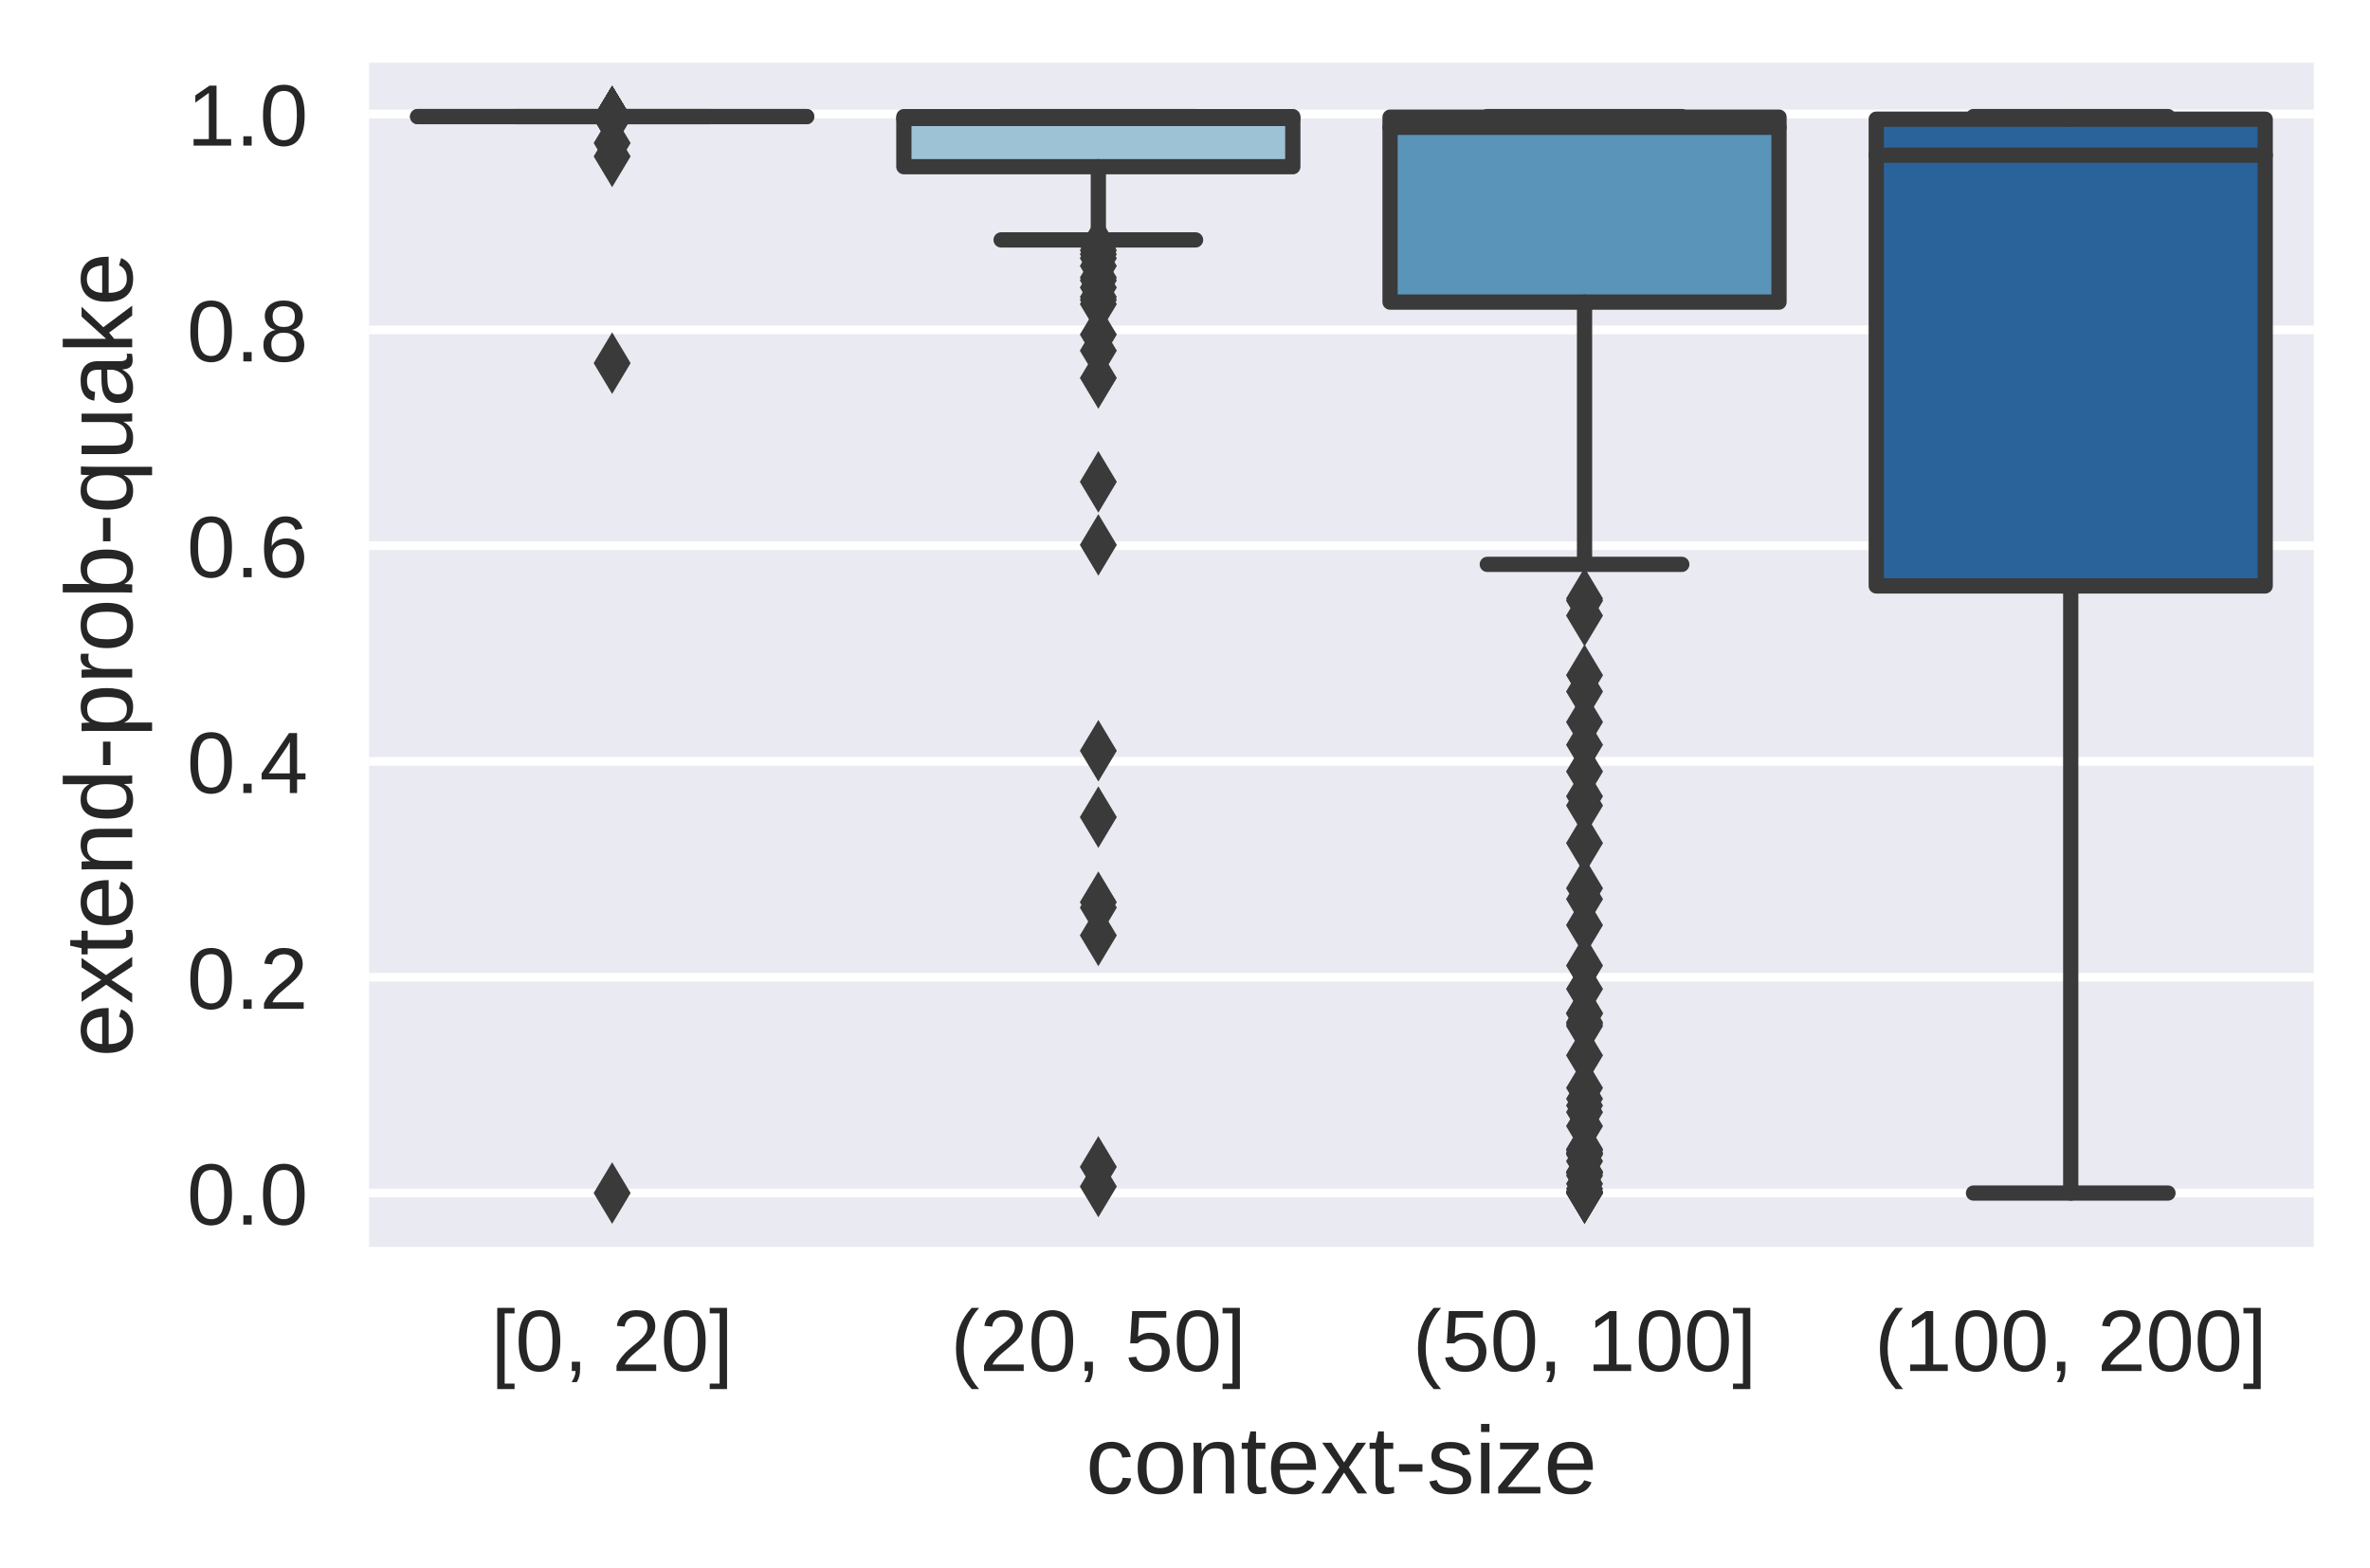 <?xml version="1.0" encoding="utf-8" standalone="no"?>
<!DOCTYPE svg PUBLIC "-//W3C//DTD SVG 1.1//EN"
  "http://www.w3.org/Graphics/SVG/1.1/DTD/svg11.dtd">
<!-- Created with matplotlib (http://matplotlib.org/) -->
<svg height="180pt" version="1.1" viewBox="0 0 272 180" width="272pt" xmlns="http://www.w3.org/2000/svg" xmlns:xlink="http://www.w3.org/1999/xlink">
 <defs>
  <style type="text/css">
*{stroke-linecap:butt;stroke-linejoin:round;}
  </style>
 </defs>
 <g id="figure_1">
  <g id="patch_1">
   <path d="M 0 180.876 
L 272.754 180.876 
L 272.754 0 
L 0 0 
z
" style="fill:#ffffff;"/>
  </g>
  <g id="axes_1">
   <g id="patch_2">
    <path d="M 42.354 143.1 
L 265.554 143.1 
L 265.554 7.2 
L 42.354 7.2 
z
" style="fill:#eaeaf2;"/>
   </g>
   <g id="matplotlib.axis_1">
    <g id="xtick_1">
     <g id="line2d_1"/>
     <g id="text_1">
      <!-- [0, 20] -->
      <defs>
       <path d="M 7.125 -20.75 
L 7.125 72.469 
L 27 72.469 
L 27 66.156 
L 15.625 66.156 
L 15.625 -14.453 
L 27 -14.453 
L 27 -20.75 
z
" id="LiberationSans-5b"/>
       <path d="M 51.703 34.422 
Q 51.703 24.516 49.828 17.75 
Q 47.953 10.984 44.703 6.812 
Q 41.453 2.641 37.062 0.828 
Q 32.672 -0.984 27.688 -0.984 
Q 22.656 -0.984 18.312 0.828 
Q 13.969 2.641 10.766 6.781 
Q 7.562 10.938 5.734 17.703 
Q 3.906 24.469 3.906 34.422 
Q 3.906 44.828 5.734 51.641 
Q 7.562 58.453 10.781 62.5 
Q 14.016 66.547 18.406 68.188 
Q 22.797 69.828 27.984 69.828 
Q 32.906 69.828 37.219 68.188 
Q 41.547 66.547 44.766 62.5 
Q 48 58.453 49.844 51.641 
Q 51.703 44.828 51.703 34.422 
M 42.781 34.422 
Q 42.781 42.625 41.797 48.062 
Q 40.828 53.516 38.922 56.766 
Q 37.016 60.016 34.25 61.359 
Q 31.5 62.703 27.984 62.703 
Q 24.266 62.703 21.438 61.328 
Q 18.609 59.969 16.672 56.719 
Q 14.75 53.469 13.766 48.016 
Q 12.797 42.578 12.797 34.422 
Q 12.797 26.516 13.797 21.094 
Q 14.797 15.672 16.719 12.375 
Q 18.656 9.078 21.438 7.641 
Q 24.219 6.203 27.781 6.203 
Q 31.25 6.203 34.031 7.641 
Q 36.812 9.078 38.734 12.375 
Q 40.672 15.672 41.719 21.094 
Q 42.781 26.516 42.781 34.422 
" id="LiberationSans-30"/>
       <path d="M 18.797 10.688 
L 18.797 2.484 
Q 18.797 -0.094 18.578 -2.219 
Q 18.359 -4.344 17.875 -6.172 
Q 17.391 -8.016 16.672 -9.625 
Q 15.969 -11.234 14.984 -12.797 
L 8.984 -12.797 
Q 11.188 -9.625 12.375 -6.391 
Q 13.578 -3.172 13.578 0 
L 9.281 0 
L 9.281 10.688 
z
" id="LiberationSans-2c"/>
       <path id="LiberationSans-20"/>
       <path d="M 5.031 0 
L 5.031 6.203 
Q 7.516 11.922 11.109 16.281 
Q 14.703 20.656 18.656 24.188 
Q 22.609 27.734 26.484 30.766 
Q 30.375 33.797 33.5 36.812 
Q 36.625 39.844 38.547 43.156 
Q 40.484 46.484 40.484 50.688 
Q 40.484 53.609 39.594 55.828 
Q 38.719 58.062 37.062 59.562 
Q 35.406 61.078 33.078 61.828 
Q 30.766 62.594 27.938 62.594 
Q 25.297 62.594 22.969 61.859 
Q 20.656 61.141 18.844 59.672 
Q 17.047 58.203 15.891 56.031 
Q 14.75 53.859 14.406 50.984 
L 5.422 51.812 
Q 5.859 55.516 7.469 58.781 
Q 9.078 62.062 11.906 64.531 
Q 14.75 67 18.719 68.406 
Q 22.703 69.828 27.938 69.828 
Q 33.062 69.828 37.062 68.609 
Q 41.062 67.391 43.812 64.984 
Q 46.578 62.594 48.047 59.078 
Q 49.516 55.562 49.516 50.984 
Q 49.516 47.516 48.266 44.391 
Q 47.016 41.266 44.938 38.422 
Q 42.875 35.594 40.141 32.953 
Q 37.406 30.328 34.422 27.812 
Q 31.453 25.297 28.422 22.828 
Q 25.391 20.359 22.719 17.859 
Q 20.062 15.375 17.969 12.812 
Q 15.875 10.25 14.703 7.469 
L 50.594 7.469 
L 50.594 0 
z
" id="LiberationSans-32"/>
       <path d="M 0.781 -20.75 
L 0.781 -14.453 
L 12.156 -14.453 
L 12.156 66.156 
L 0.781 66.156 
L 0.781 72.469 
L 20.656 72.469 
L 20.656 -20.75 
z
" id="LiberationSans-5d"/>
      </defs>
      <g style="fill:#262626;" transform="translate(56.356 157.347)scale(0.1 -0.1)">
       <use xlink:href="#LiberationSans-5b"/>
       <use x="27.783" xlink:href="#LiberationSans-30"/>
       <use x="83.398" xlink:href="#LiberationSans-2c"/>
       <use x="111.182" xlink:href="#LiberationSans-20"/>
       <use x="138.965" xlink:href="#LiberationSans-32"/>
       <use x="194.58" xlink:href="#LiberationSans-30"/>
       <use x="250.195" xlink:href="#LiberationSans-5d"/>
      </g>
     </g>
    </g>
    <g id="xtick_2">
     <g id="line2d_2"/>
     <g id="text_2">
      <!-- (20, 50] -->
      <defs>
       <path d="M 6.203 25.984 
Q 6.203 32.766 7.219 38.969 
Q 8.25 45.172 10.438 50.875 
Q 12.641 56.594 16.062 61.953 
Q 19.484 67.328 24.219 72.469 
L 32.719 72.469 
Q 28.125 67.328 24.781 61.938 
Q 21.438 56.547 19.281 50.797 
Q 17.141 45.062 16.094 38.859 
Q 15.047 32.672 15.047 25.875 
Q 15.047 19.094 16.094 12.891 
Q 17.141 6.688 19.281 0.922 
Q 21.438 -4.828 24.781 -10.203 
Q 28.125 -15.578 32.719 -20.703 
L 24.219 -20.703 
Q 19.484 -15.578 16.062 -10.203 
Q 12.641 -4.828 10.438 0.875 
Q 8.25 6.594 7.219 12.766 
Q 6.203 18.953 6.203 25.781 
z
" id="LiberationSans-28"/>
       <path d="M 51.422 22.406 
Q 51.422 17.234 49.859 12.938 
Q 48.297 8.641 45.219 5.531 
Q 42.141 2.438 37.578 0.719 
Q 33.016 -0.984 27 -0.984 
Q 21.578 -0.984 17.547 0.281 
Q 13.531 1.562 10.734 3.781 
Q 7.953 6 6.312 8.984 
Q 4.688 11.969 4 15.375 
L 12.891 16.406 
Q 13.422 14.453 14.391 12.625 
Q 15.375 10.797 17.062 9.344 
Q 18.75 7.906 21.219 7.047 
Q 23.688 6.203 27.203 6.203 
Q 30.609 6.203 33.391 7.25 
Q 36.188 8.297 38.156 10.344 
Q 40.141 12.406 41.203 15.375 
Q 42.281 18.359 42.281 22.219 
Q 42.281 25.391 41.25 28.047 
Q 40.234 30.719 38.328 32.641 
Q 36.422 34.578 33.656 35.641 
Q 30.906 36.719 27.391 36.719 
Q 25.203 36.719 23.344 36.328 
Q 21.484 35.938 19.891 35.25 
Q 18.312 34.578 17.016 33.672 
Q 15.719 32.766 14.594 31.781 
L 6 31.781 
L 8.297 68.797 
L 47.406 68.797 
L 47.406 61.328 
L 16.312 61.328 
L 14.984 39.5 
Q 17.328 41.312 20.844 42.594 
Q 24.359 43.891 29.203 43.891 
Q 34.328 43.891 38.422 42.328 
Q 42.531 40.766 45.406 37.906 
Q 48.297 35.062 49.859 31.109 
Q 51.422 27.156 51.422 22.406 
" id="LiberationSans-35"/>
      </defs>
      <g style="fill:#262626;" transform="translate(109.1 157.347)scale(0.1 -0.1)">
       <use xlink:href="#LiberationSans-28"/>
       <use x="33.301" xlink:href="#LiberationSans-32"/>
       <use x="88.916" xlink:href="#LiberationSans-30"/>
       <use x="144.531" xlink:href="#LiberationSans-2c"/>
       <use x="172.314" xlink:href="#LiberationSans-20"/>
       <use x="200.098" xlink:href="#LiberationSans-35"/>
       <use x="255.713" xlink:href="#LiberationSans-30"/>
       <use x="311.328" xlink:href="#LiberationSans-5d"/>
      </g>
     </g>
    </g>
    <g id="xtick_3">
     <g id="line2d_3"/>
     <g id="text_3">
      <!-- (50, 100] -->
      <defs>
       <path d="M 7.625 0 
L 7.625 7.469 
L 25.141 7.469 
L 25.141 60.406 
L 9.625 49.312 
L 9.625 57.625 
L 25.875 68.797 
L 33.984 68.797 
L 33.984 7.469 
L 50.734 7.469 
L 50.734 0 
z
" id="LiberationSans-31"/>
      </defs>
      <g style="fill:#262626;" transform="translate(162.12 157.347)scale(0.1 -0.1)">
       <use xlink:href="#LiberationSans-28"/>
       <use x="33.301" xlink:href="#LiberationSans-35"/>
       <use x="88.916" xlink:href="#LiberationSans-30"/>
       <use x="144.531" xlink:href="#LiberationSans-2c"/>
       <use x="172.314" xlink:href="#LiberationSans-20"/>
       <use x="200.098" xlink:href="#LiberationSans-31"/>
       <use x="255.713" xlink:href="#LiberationSans-30"/>
       <use x="311.328" xlink:href="#LiberationSans-30"/>
       <use x="366.943" xlink:href="#LiberationSans-5d"/>
      </g>
     </g>
    </g>
    <g id="xtick_4">
     <g id="line2d_4"/>
     <g id="text_4">
      <!-- (100, 200] -->
      <g style="fill:#262626;" transform="translate(215.139 157.347)scale(0.1 -0.1)">
       <use xlink:href="#LiberationSans-28"/>
       <use x="33.301" xlink:href="#LiberationSans-31"/>
       <use x="88.916" xlink:href="#LiberationSans-30"/>
       <use x="144.531" xlink:href="#LiberationSans-30"/>
       <use x="200.146" xlink:href="#LiberationSans-2c"/>
       <use x="227.93" xlink:href="#LiberationSans-20"/>
       <use x="255.713" xlink:href="#LiberationSans-32"/>
       <use x="311.328" xlink:href="#LiberationSans-30"/>
       <use x="366.943" xlink:href="#LiberationSans-30"/>
       <use x="422.559" xlink:href="#LiberationSans-5d"/>
      </g>
     </g>
    </g>
    <g id="text_5">
     <!-- context-size -->
     <defs>
      <path d="M 13.422 26.656 
Q 13.422 22.125 14.078 18.312 
Q 14.75 14.5 16.312 11.734 
Q 17.875 8.984 20.438 7.469 
Q 23 5.953 26.766 5.953 
Q 31.453 5.953 34.594 8.484 
Q 37.75 11.031 38.484 16.312 
L 47.359 15.719 
Q 46.922 12.453 45.453 9.422 
Q 44 6.391 41.484 4.094 
Q 38.969 1.812 35.344 0.406 
Q 31.734 -0.984 27 -0.984 
Q 20.797 -0.984 16.453 1.109 
Q 12.109 3.219 9.391 6.906 
Q 6.688 10.594 5.469 15.594 
Q 4.25 20.609 4.25 26.469 
Q 4.25 31.781 5.125 35.859 
Q 6 39.938 7.594 42.984 
Q 9.188 46.047 11.328 48.125 
Q 13.484 50.203 15.984 51.438 
Q 18.5 52.688 21.281 53.25 
Q 24.078 53.812 26.906 53.812 
Q 31.344 53.812 34.812 52.594 
Q 38.281 51.375 40.797 49.25 
Q 43.312 47.125 44.875 44.234 
Q 46.438 41.359 47.078 38.031 
L 38.031 37.359 
Q 37.359 41.75 34.562 44.328 
Q 31.781 46.922 26.656 46.922 
Q 22.906 46.922 20.391 45.672 
Q 17.875 44.438 16.312 41.922 
Q 14.75 39.406 14.078 35.594 
Q 13.422 31.781 13.422 26.656 
" id="LiberationSans-63"/>
      <path d="M 51.422 26.469 
Q 51.422 12.594 45.312 5.797 
Q 39.203 -0.984 27.594 -0.984 
Q 22.078 -0.984 17.719 0.672 
Q 13.375 2.344 10.375 5.766 
Q 7.375 9.188 5.781 14.328 
Q 4.203 19.484 4.203 26.469 
Q 4.203 53.812 27.875 53.812 
Q 34.031 53.812 38.5 52.094 
Q 42.969 50.391 45.828 46.969 
Q 48.688 43.562 50.047 38.422 
Q 51.422 33.297 51.422 26.469 
M 42.188 26.469 
Q 42.188 32.625 41.234 36.625 
Q 40.281 40.625 38.453 43.016 
Q 36.625 45.406 33.984 46.359 
Q 31.344 47.312 28.031 47.312 
Q 24.656 47.312 21.938 46.312 
Q 19.234 45.312 17.328 42.891 
Q 15.438 40.484 14.422 36.469 
Q 13.422 32.469 13.422 26.469 
Q 13.422 20.312 14.5 16.281 
Q 15.578 12.25 17.453 9.859 
Q 19.344 7.469 21.906 6.484 
Q 24.469 5.516 27.484 5.516 
Q 30.859 5.516 33.594 6.469 
Q 36.328 7.422 38.234 9.812 
Q 40.141 12.203 41.156 16.25 
Q 42.188 20.312 42.188 26.469 
" id="LiberationSans-6f"/>
      <path d="M 40.281 0 
L 40.281 33.5 
Q 40.281 37.359 39.719 39.938 
Q 39.156 42.531 37.891 44.109 
Q 36.625 45.703 34.547 46.359 
Q 32.469 47.016 29.391 47.016 
Q 26.266 47.016 23.75 45.922 
Q 21.234 44.828 19.453 42.75 
Q 17.672 40.672 16.688 37.625 
Q 15.719 34.578 15.719 30.609 
L 15.719 0 
L 6.938 0 
L 6.938 41.547 
Q 6.938 43.219 6.906 45.047 
Q 6.891 46.875 6.828 48.5 
Q 6.781 50.141 6.734 51.312 
Q 6.688 52.484 6.641 52.828 
L 14.938 52.828 
Q 14.984 52.594 15.031 51.516 
Q 15.094 50.438 15.156 49.047 
Q 15.234 47.656 15.281 46.219 
Q 15.328 44.781 15.328 43.797 
L 15.484 43.797 
Q 16.75 46.094 18.266 47.953 
Q 19.781 49.812 21.781 51.094 
Q 23.781 52.391 26.359 53.094 
Q 28.953 53.812 32.375 53.812 
Q 36.766 53.812 39.938 52.734 
Q 43.109 51.656 45.156 49.406 
Q 47.219 47.172 48.172 43.625 
Q 49.125 40.094 49.125 35.203 
L 49.125 0 
z
" id="LiberationSans-6e"/>
      <path d="M 27.047 0.391 
Q 25.047 -0.141 22.969 -0.453 
Q 20.906 -0.781 18.172 -0.781 
Q 7.625 -0.781 7.625 11.188 
L 7.625 46.438 
L 1.516 46.438 
L 1.516 52.828 
L 7.953 52.828 
L 10.547 64.656 
L 16.406 64.656 
L 16.406 52.828 
L 26.172 52.828 
L 26.172 46.438 
L 16.406 46.438 
L 16.406 13.094 
Q 16.406 9.281 17.641 7.734 
Q 18.891 6.203 21.969 6.203 
Q 23.25 6.203 24.438 6.391 
Q 25.641 6.594 27.047 6.891 
z
" id="LiberationSans-74"/>
      <path d="M 13.484 24.562 
Q 13.484 20.406 14.328 16.906 
Q 15.188 13.422 16.969 10.906 
Q 18.75 8.406 21.531 7 
Q 24.312 5.609 28.219 5.609 
Q 33.938 5.609 37.375 7.906 
Q 40.828 10.203 42.047 13.719 
L 49.75 11.531 
Q 48.922 9.328 47.438 7.109 
Q 45.953 4.891 43.453 3.094 
Q 40.969 1.312 37.234 0.156 
Q 33.5 -0.984 28.219 -0.984 
Q 16.5 -0.984 10.375 6 
Q 4.25 12.984 4.25 26.766 
Q 4.25 34.188 6.094 39.328 
Q 7.953 44.484 11.172 47.703 
Q 14.406 50.922 18.703 52.359 
Q 23 53.812 27.875 53.812 
Q 34.516 53.812 38.984 51.656 
Q 43.453 49.516 46.156 45.719 
Q 48.875 41.938 50.016 36.812 
Q 51.172 31.688 51.172 25.734 
L 51.172 24.562 
z
M 42.094 31.297 
Q 41.359 39.656 37.844 43.484 
Q 34.328 47.312 27.734 47.312 
Q 25.531 47.312 23.109 46.609 
Q 20.703 45.906 18.656 44.094 
Q 16.609 42.281 15.188 39.172 
Q 13.766 36.078 13.578 31.297 
z
" id="LiberationSans-65"/>
      <path d="M 39.109 0 
L 24.906 21.688 
L 10.594 0 
L 1.125 0 
L 19.922 27.156 
L 2 52.828 
L 11.719 52.828 
L 24.906 32.281 
L 37.984 52.828 
L 47.797 52.828 
L 29.891 27.25 
L 48.922 0 
z
" id="LiberationSans-78"/>
      <path d="M 4.438 22.656 
L 4.438 30.469 
L 28.859 30.469 
L 28.859 22.656 
z
" id="LiberationSans-2d"/>
      <path d="M 46.391 14.594 
Q 46.391 10.891 44.938 7.984 
Q 43.5 5.078 40.766 3.094 
Q 38.031 1.125 34.047 0.062 
Q 30.078 -0.984 24.953 -0.984 
Q 20.359 -0.984 16.672 -0.266 
Q 12.984 0.438 10.203 2 
Q 7.422 3.562 5.531 6.125 
Q 3.656 8.688 2.781 12.406 
L 10.547 13.922 
Q 11.672 9.672 15.188 7.688 
Q 18.703 5.719 24.953 5.719 
Q 27.781 5.719 30.141 6.109 
Q 32.516 6.5 34.219 7.453 
Q 35.938 8.406 36.891 9.984 
Q 37.844 11.578 37.844 13.922 
Q 37.844 16.312 36.719 17.844 
Q 35.594 19.391 33.594 20.406 
Q 31.594 21.438 28.734 22.188 
Q 25.875 22.953 22.469 23.875 
Q 19.281 24.703 16.156 25.734 
Q 13.031 26.766 10.516 28.438 
Q 8.016 30.125 6.453 32.609 
Q 4.891 35.109 4.891 38.875 
Q 4.891 46.094 10.031 49.875 
Q 15.188 53.656 25.047 53.656 
Q 33.797 53.656 38.938 50.578 
Q 44.094 47.516 45.453 40.719 
L 37.547 39.75 
Q 37.109 41.797 35.938 43.188 
Q 34.766 44.578 33.109 45.438 
Q 31.453 46.297 29.375 46.656 
Q 27.297 47.016 25.047 47.016 
Q 19.094 47.016 16.25 45.203 
Q 13.422 43.406 13.422 39.75 
Q 13.422 37.594 14.469 36.203 
Q 15.531 34.812 17.406 33.859 
Q 19.281 32.906 21.922 32.203 
Q 24.562 31.5 27.734 30.719 
Q 29.828 30.172 32.031 29.562 
Q 34.234 28.953 36.297 28.094 
Q 38.375 27.25 40.203 26.094 
Q 42.047 24.953 43.406 23.344 
Q 44.781 21.734 45.578 19.578 
Q 46.391 17.438 46.391 14.594 
" id="LiberationSans-73"/>
      <path d="M 6.688 64.062 
L 6.688 72.469 
L 15.484 72.469 
L 15.484 64.062 
z
M 6.688 0 
L 6.688 52.828 
L 15.484 52.828 
L 15.484 0 
z
" id="LiberationSans-69"/>
      <path d="M 2.391 0 
L 2.391 6.688 
L 34.672 46.047 
L 4.344 46.047 
L 4.344 52.828 
L 44.578 52.828 
L 44.578 46.141 
L 12.25 6.781 
L 46.391 6.781 
L 46.391 0 
z
" id="LiberationSans-7a"/>
     </defs>
     <g style="fill:#262626;" transform="translate(124.611 171.393)scale(0.11 -0.11)">
      <use xlink:href="#LiberationSans-63"/>
      <use x="50" xlink:href="#LiberationSans-6f"/>
      <use x="105.615" xlink:href="#LiberationSans-6e"/>
      <use x="161.23" xlink:href="#LiberationSans-74"/>
      <use x="189.014" xlink:href="#LiberationSans-65"/>
      <use x="244.629" xlink:href="#LiberationSans-78"/>
      <use x="294.629" xlink:href="#LiberationSans-74"/>
      <use x="322.412" xlink:href="#LiberationSans-2d"/>
      <use x="355.713" xlink:href="#LiberationSans-73"/>
      <use x="405.713" xlink:href="#LiberationSans-69"/>
      <use x="427.93" xlink:href="#LiberationSans-7a"/>
      <use x="477.93" xlink:href="#LiberationSans-65"/>
     </g>
    </g>
   </g>
   <g id="matplotlib.axis_2">
    <g id="ytick_1">
     <g id="line2d_5">
      <path clip-path="url(#p8beedb51be)" d="M 42.354 136.923 
L 265.554 136.923 
" style="fill:none;stroke:#ffffff;stroke-linecap:round;"/>
     </g>
     <g id="line2d_6"/>
     <g id="text_6">
      <!-- 0.0 -->
      <defs>
       <path d="M 9.125 0 
L 9.125 10.688 
L 18.656 10.688 
L 18.656 0 
z
" id="LiberationSans-2e"/>
      </defs>
      <g style="fill:#262626;" transform="translate(21.454 140.546)scale(0.1 -0.1)">
       <use xlink:href="#LiberationSans-30"/>
       <use x="55.615" xlink:href="#LiberationSans-2e"/>
       <use x="83.398" xlink:href="#LiberationSans-30"/>
      </g>
     </g>
    </g>
    <g id="ytick_2">
     <g id="line2d_7">
      <path clip-path="url(#p8beedb51be)" d="M 42.354 112.155 
L 265.554 112.155 
" style="fill:none;stroke:#ffffff;stroke-linecap:round;"/>
     </g>
     <g id="line2d_8"/>
     <g id="text_7">
      <!-- 0.2 -->
      <g style="fill:#262626;" transform="translate(21.454 115.779)scale(0.1 -0.1)">
       <use xlink:href="#LiberationSans-30"/>
       <use x="55.615" xlink:href="#LiberationSans-2e"/>
       <use x="83.398" xlink:href="#LiberationSans-32"/>
      </g>
     </g>
    </g>
    <g id="ytick_3">
     <g id="line2d_9">
      <path clip-path="url(#p8beedb51be)" d="M 42.354 87.388 
L 265.554 87.388 
" style="fill:none;stroke:#ffffff;stroke-linecap:round;"/>
     </g>
     <g id="line2d_10"/>
     <g id="text_8">
      <!-- 0.4 -->
      <defs>
       <path d="M 43.016 15.578 
L 43.016 0 
L 34.719 0 
L 34.719 15.578 
L 2.297 15.578 
L 2.297 22.406 
L 33.797 68.797 
L 43.016 68.797 
L 43.016 22.516 
L 52.688 22.516 
L 52.688 15.578 
z
M 34.719 58.891 
Q 34.625 58.641 34.234 57.938 
Q 33.844 57.234 33.344 56.344 
Q 32.859 55.469 32.344 54.562 
Q 31.844 53.656 31.453 53.078 
L 13.812 27.094 
Q 13.578 26.703 13.109 26.062 
Q 12.641 25.438 12.156 24.781 
Q 11.672 24.125 11.172 23.484 
Q 10.688 22.859 10.406 22.516 
L 34.719 22.516 
z
" id="LiberationSans-34"/>
      </defs>
      <g style="fill:#262626;" transform="translate(21.454 91.011)scale(0.1 -0.1)">
       <use xlink:href="#LiberationSans-30"/>
       <use x="55.615" xlink:href="#LiberationSans-2e"/>
       <use x="83.398" xlink:href="#LiberationSans-34"/>
      </g>
     </g>
    </g>
    <g id="ytick_4">
     <g id="line2d_11">
      <path clip-path="url(#p8beedb51be)" d="M 42.354 62.621 
L 265.554 62.621 
" style="fill:none;stroke:#ffffff;stroke-linecap:round;"/>
     </g>
     <g id="line2d_12"/>
     <g id="text_9">
      <!-- 0.6 -->
      <defs>
       <path d="M 51.219 22.516 
Q 51.219 17.328 49.781 13 
Q 48.344 8.688 45.531 5.578 
Q 42.719 2.484 38.562 0.75 
Q 34.422 -0.984 29 -0.984 
Q 23 -0.984 18.5 1.312 
Q 14.016 3.609 11.031 7.922 
Q 8.062 12.25 6.562 18.531 
Q 5.078 24.812 5.078 32.812 
Q 5.078 42 6.766 48.922 
Q 8.453 55.859 11.625 60.5 
Q 14.797 65.141 19.359 67.484 
Q 23.922 69.828 29.688 69.828 
Q 33.203 69.828 36.281 69.094 
Q 39.359 68.359 41.875 66.719 
Q 44.391 65.094 46.281 62.406 
Q 48.188 59.719 49.312 55.812 
L 40.922 54.297 
Q 39.547 58.734 36.547 60.719 
Q 33.547 62.703 29.594 62.703 
Q 25.984 62.703 23.047 60.984 
Q 20.125 59.281 18.062 55.875 
Q 16.016 52.484 14.906 47.359 
Q 13.812 42.234 13.812 35.406 
Q 16.219 39.844 20.562 42.156 
Q 24.906 44.484 30.516 44.484 
Q 35.203 44.484 39.016 42.969 
Q 42.828 41.453 45.531 38.594 
Q 48.25 35.75 49.734 31.672 
Q 51.219 27.594 51.219 22.516 
M 42.281 22.125 
Q 42.281 25.688 41.406 28.562 
Q 40.531 31.453 38.766 33.469 
Q 37.016 35.5 34.422 36.594 
Q 31.844 37.703 28.422 37.703 
Q 26.031 37.703 23.578 36.984 
Q 21.141 36.281 19.156 34.688 
Q 17.188 33.109 15.938 30.516 
Q 14.703 27.938 14.703 24.219 
Q 14.703 20.406 15.672 17.109 
Q 16.656 13.812 18.484 11.375 
Q 20.312 8.938 22.891 7.516 
Q 25.484 6.109 28.719 6.109 
Q 31.891 6.109 34.406 7.203 
Q 36.922 8.297 38.672 10.375 
Q 40.438 12.453 41.359 15.422 
Q 42.281 18.406 42.281 22.125 
" id="LiberationSans-36"/>
      </defs>
      <g style="fill:#262626;" transform="translate(21.454 66.244)scale(0.1 -0.1)">
       <use xlink:href="#LiberationSans-30"/>
       <use x="55.615" xlink:href="#LiberationSans-2e"/>
       <use x="83.398" xlink:href="#LiberationSans-36"/>
      </g>
     </g>
    </g>
    <g id="ytick_5">
     <g id="line2d_13">
      <path clip-path="url(#p8beedb51be)" d="M 42.354 37.853 
L 265.554 37.853 
" style="fill:none;stroke:#ffffff;stroke-linecap:round;"/>
     </g>
     <g id="line2d_14"/>
     <g id="text_10">
      <!-- 0.8 -->
      <defs>
       <path d="M 51.266 19.188 
Q 51.266 14.797 49.875 11.109 
Q 48.484 7.422 45.625 4.734 
Q 42.781 2.047 38.328 0.531 
Q 33.891 -0.984 27.828 -0.984 
Q 21.781 -0.984 17.359 0.531 
Q 12.938 2.047 10.031 4.703 
Q 7.125 7.375 5.734 11.062 
Q 4.344 14.75 4.344 19.094 
Q 4.344 22.859 5.484 25.781 
Q 6.641 28.719 8.562 30.828 
Q 10.5 32.953 12.969 34.25 
Q 15.438 35.547 18.062 35.984 
L 18.062 36.188 
Q 15.188 36.859 12.906 38.375 
Q 10.641 39.891 9.094 42.016 
Q 7.562 44.141 6.75 46.719 
Q 5.953 49.312 5.953 52.203 
Q 5.953 55.812 7.344 59 
Q 8.734 62.203 11.469 64.625 
Q 14.203 67.047 18.25 68.438 
Q 22.312 69.828 27.641 69.828 
Q 33.25 69.828 37.375 68.406 
Q 41.5 67 44.203 64.578 
Q 46.922 62.156 48.234 58.938 
Q 49.562 55.719 49.562 52.094 
Q 49.562 49.266 48.75 46.672 
Q 47.953 44.094 46.406 41.969 
Q 44.875 39.844 42.594 38.344 
Q 40.328 36.859 37.359 36.281 
L 37.359 36.078 
Q 40.328 35.594 42.859 34.297 
Q 45.406 33.016 47.266 30.891 
Q 49.125 28.766 50.188 25.828 
Q 51.266 22.906 51.266 19.188 
M 40.438 51.609 
Q 40.438 54.203 39.766 56.344 
Q 39.109 58.5 37.594 60.031 
Q 36.078 61.578 33.641 62.422 
Q 31.203 63.281 27.641 63.281 
Q 24.172 63.281 21.781 62.422 
Q 19.391 61.578 17.844 60.031 
Q 16.312 58.5 15.625 56.344 
Q 14.938 54.203 14.938 51.609 
Q 14.938 49.562 15.469 47.406 
Q 16.016 45.266 17.422 43.5 
Q 18.844 41.75 21.328 40.625 
Q 23.828 39.5 27.734 39.5 
Q 31.891 39.5 34.406 40.625 
Q 36.922 41.75 38.25 43.5 
Q 39.594 45.266 40.016 47.406 
Q 40.438 49.562 40.438 51.609 
M 42.141 20.016 
Q 42.141 22.516 41.453 24.828 
Q 40.766 27.156 39.109 28.938 
Q 37.453 30.719 34.641 31.812 
Q 31.844 32.906 27.641 32.906 
Q 23.781 32.906 21.062 31.812 
Q 18.359 30.719 16.672 28.906 
Q 14.984 27.094 14.203 24.719 
Q 13.422 22.359 13.422 19.828 
Q 13.422 16.656 14.203 14.031 
Q 14.984 11.422 16.688 9.547 
Q 18.406 7.672 21.188 6.641 
Q 23.969 5.609 27.938 5.609 
Q 31.938 5.609 34.672 6.641 
Q 37.406 7.672 39.062 9.547 
Q 40.719 11.422 41.422 14.078 
Q 42.141 16.75 42.141 20.016 
" id="LiberationSans-38"/>
      </defs>
      <g style="fill:#262626;" transform="translate(21.454 41.477)scale(0.1 -0.1)">
       <use xlink:href="#LiberationSans-30"/>
       <use x="55.615" xlink:href="#LiberationSans-2e"/>
       <use x="83.398" xlink:href="#LiberationSans-38"/>
      </g>
     </g>
    </g>
    <g id="ytick_6">
     <g id="line2d_15">
      <path clip-path="url(#p8beedb51be)" d="M 42.354 13.086 
L 265.554 13.086 
" style="fill:none;stroke:#ffffff;stroke-linecap:round;"/>
     </g>
     <g id="line2d_16"/>
     <g id="text_11">
      <!-- 1.0 -->
      <g style="fill:#262626;" transform="translate(21.454 16.709)scale(0.1 -0.1)">
       <use xlink:href="#LiberationSans-31"/>
       <use x="55.615" xlink:href="#LiberationSans-2e"/>
       <use x="83.398" xlink:href="#LiberationSans-30"/>
      </g>
     </g>
    </g>
    <g id="text_12">
     <!-- extend-prob-quake -->
     <defs>
      <path d="M 40.094 8.5 
Q 37.641 3.422 33.609 1.219 
Q 29.594 -0.984 23.641 -0.984 
Q 13.625 -0.984 8.906 5.75 
Q 4.203 12.5 4.203 26.172 
Q 4.203 53.812 23.641 53.812 
Q 29.641 53.812 33.641 51.609 
Q 37.641 49.422 40.094 44.625 
L 40.188 44.625 
Q 40.188 45.125 40.156 46.172 
Q 40.141 47.219 40.109 48.359 
Q 40.094 49.516 40.094 50.531 
Q 40.094 51.562 40.094 52 
L 40.094 72.469 
L 48.875 72.469 
L 48.875 10.891 
Q 48.875 8.984 48.891 7.219 
Q 48.922 5.469 48.969 4 
Q 49.031 2.547 49.078 1.484 
Q 49.125 0.438 49.172 0 
L 40.766 0 
Q 40.672 0.484 40.594 1.391 
Q 40.531 2.297 40.453 3.469 
Q 40.375 4.641 40.328 5.938 
Q 40.281 7.234 40.281 8.5 
z
M 13.422 26.469 
Q 13.422 21 14.109 17.094 
Q 14.797 13.188 16.312 10.672 
Q 17.828 8.156 20.172 6.984 
Q 22.516 5.812 25.875 5.812 
Q 29.344 5.812 32 6.938 
Q 34.672 8.062 36.453 10.578 
Q 38.234 13.094 39.156 17.141 
Q 40.094 21.188 40.094 27.047 
Q 40.094 32.672 39.156 36.547 
Q 38.234 40.438 36.422 42.828 
Q 34.625 45.219 32 46.266 
Q 29.391 47.312 25.984 47.312 
Q 22.75 47.312 20.406 46.188 
Q 18.062 45.062 16.5 42.578 
Q 14.938 40.094 14.172 36.109 
Q 13.422 32.125 13.422 26.469 
" id="LiberationSans-64"/>
      <path d="M 51.422 26.656 
Q 51.422 20.656 50.438 15.578 
Q 49.469 10.5 47.188 6.828 
Q 44.922 3.172 41.188 1.094 
Q 37.453 -0.984 31.984 -0.984 
Q 26.312 -0.984 22.062 1.172 
Q 17.828 3.328 15.578 8.203 
L 15.328 8.203 
Q 15.375 8.109 15.406 7.328 
Q 15.438 6.547 15.453 5.375 
Q 15.484 4.203 15.5 2.75 
Q 15.531 1.312 15.531 -0.094 
L 15.531 -20.75 
L 6.734 -20.75 
L 6.734 42.047 
Q 6.734 43.953 6.703 45.703 
Q 6.688 47.469 6.641 48.906 
Q 6.594 50.344 6.547 51.359 
Q 6.5 52.391 6.453 52.828 
L 14.938 52.828 
Q 14.984 52.688 15.062 51.797 
Q 15.141 50.922 15.203 49.672 
Q 15.281 48.438 15.359 47.016 
Q 15.438 45.609 15.438 44.344 
L 15.625 44.344 
Q 16.844 46.875 18.406 48.656 
Q 19.969 50.438 21.969 51.578 
Q 23.969 52.734 26.438 53.25 
Q 28.906 53.766 31.984 53.766 
Q 37.453 53.766 41.188 51.812 
Q 44.922 49.859 47.188 46.312 
Q 49.469 42.781 50.438 37.766 
Q 51.422 32.766 51.422 26.656 
M 42.188 26.469 
Q 42.188 31.344 41.594 35.156 
Q 41.016 38.969 39.578 41.594 
Q 38.141 44.234 35.734 45.594 
Q 33.344 46.969 29.734 46.969 
Q 26.812 46.969 24.219 46.141 
Q 21.625 45.312 19.703 42.969 
Q 17.781 40.625 16.656 36.5 
Q 15.531 32.375 15.531 25.781 
Q 15.531 20.172 16.453 16.281 
Q 17.391 12.406 19.172 10.016 
Q 20.953 7.625 23.578 6.562 
Q 26.219 5.516 29.641 5.516 
Q 33.297 5.516 35.719 6.922 
Q 38.141 8.344 39.578 11.031 
Q 41.016 13.719 41.594 17.594 
Q 42.188 21.484 42.188 26.469 
" id="LiberationSans-70"/>
      <path d="M 6.938 0 
L 6.938 40.531 
Q 6.938 42.188 6.906 43.922 
Q 6.891 45.656 6.828 47.266 
Q 6.781 48.875 6.734 50.281 
Q 6.688 51.703 6.641 52.828 
L 14.938 52.828 
Q 14.984 51.703 15.062 50.266 
Q 15.141 48.828 15.203 47.312 
Q 15.281 45.797 15.297 44.406 
Q 15.328 43.016 15.328 42.047 
L 15.531 42.047 
Q 16.453 45.062 17.5 47.281 
Q 18.562 49.516 19.969 50.953 
Q 21.391 52.391 23.344 53.094 
Q 25.297 53.812 28.078 53.812 
Q 29.156 53.812 30.125 53.641 
Q 31.109 53.469 31.641 53.328 
L 31.641 45.266 
Q 30.766 45.516 29.594 45.625 
Q 28.422 45.75 26.953 45.75 
Q 23.922 45.75 21.797 44.375 
Q 19.672 43.016 18.328 40.594 
Q 17 38.188 16.359 34.844 
Q 15.719 31.5 15.719 27.547 
L 15.719 0 
z
" id="LiberationSans-72"/>
      <path d="M 51.422 26.656 
Q 51.422 -0.984 31.984 -0.984 
Q 25.984 -0.984 22 1.188 
Q 18.016 3.375 15.531 8.203 
L 15.438 8.203 
Q 15.438 6.938 15.359 5.562 
Q 15.281 4.203 15.203 3.031 
Q 15.141 1.859 15.062 1.031 
Q 14.984 0.203 14.938 0 
L 6.453 0 
Q 6.5 0.438 6.547 1.484 
Q 6.594 2.547 6.641 4 
Q 6.688 5.469 6.703 7.219 
Q 6.734 8.984 6.734 10.891 
L 6.734 72.469 
L 15.531 72.469 
L 15.531 51.812 
Q 15.531 50.344 15.5 49 
Q 15.484 47.656 15.438 46.625 
Q 15.375 45.406 15.328 44.344 
L 15.531 44.344 
Q 17.969 49.422 22 51.609 
Q 26.031 53.812 31.984 53.812 
Q 42 53.812 46.703 47.062 
Q 51.422 40.328 51.422 26.656 
M 42.188 26.375 
Q 42.188 31.844 41.5 35.75 
Q 40.828 39.656 39.312 42.156 
Q 37.797 44.672 35.453 45.844 
Q 33.109 47.016 29.734 47.016 
Q 26.266 47.016 23.609 45.891 
Q 20.953 44.781 19.172 42.281 
Q 17.391 39.797 16.453 35.734 
Q 15.531 31.688 15.531 25.828 
Q 15.531 20.172 16.453 16.312 
Q 17.391 12.453 19.172 10.031 
Q 20.953 7.625 23.578 6.562 
Q 26.219 5.516 29.641 5.516 
Q 32.859 5.516 35.203 6.641 
Q 37.547 7.766 39.109 10.25 
Q 40.672 12.75 41.422 16.719 
Q 42.188 20.703 42.188 26.375 
" id="LiberationSans-62"/>
      <path d="M 23.641 -0.984 
Q 13.578 -0.984 8.891 5.797 
Q 4.203 12.594 4.203 26.172 
Q 4.203 39.938 9 46.875 
Q 13.812 53.812 23.641 53.812 
Q 26.906 53.812 29.422 53.219 
Q 31.938 52.641 33.906 51.484 
Q 35.891 50.344 37.375 48.625 
Q 38.875 46.922 40.094 44.625 
L 40.188 44.625 
Q 40.188 45.844 40.25 47.328 
Q 40.328 48.828 40.406 50.141 
Q 40.484 51.469 40.578 52.422 
Q 40.672 53.375 40.766 53.516 
L 49.219 53.516 
Q 49.125 52.688 49 49.172 
Q 48.875 45.656 48.875 39.109 
L 48.875 -20.75 
L 40.094 -20.75 
L 40.094 0.688 
Q 40.094 1.953 40.109 3.312 
Q 40.141 4.688 40.188 5.906 
Q 40.234 7.281 40.281 8.688 
L 40.188 8.688 
Q 38.922 6.203 37.375 4.375 
Q 35.844 2.547 33.844 1.344 
Q 31.844 0.141 29.328 -0.422 
Q 26.812 -0.984 23.641 -0.984 
M 40.094 27.047 
Q 40.094 32.812 39.094 36.719 
Q 38.094 40.625 36.25 42.969 
Q 34.422 45.312 31.812 46.312 
Q 29.203 47.312 25.984 47.312 
Q 22.609 47.312 20.219 46.062 
Q 17.828 44.828 16.328 42.266 
Q 14.844 39.703 14.125 35.766 
Q 13.422 31.844 13.422 26.469 
Q 13.422 21.188 14.078 17.281 
Q 14.75 13.375 16.234 10.828 
Q 17.719 8.297 20.094 7.047 
Q 22.469 5.812 25.875 5.812 
Q 28.812 5.812 31.391 6.719 
Q 33.984 7.625 35.906 9.984 
Q 37.844 12.359 38.969 16.484 
Q 40.094 20.609 40.094 27.047 
" id="LiberationSans-71"/>
      <path d="M 15.328 52.828 
L 15.328 19.344 
Q 15.328 15.484 15.891 12.891 
Q 16.453 10.297 17.719 8.703 
Q 19 7.125 21.062 6.469 
Q 23.141 5.812 26.219 5.812 
Q 29.344 5.812 31.859 6.906 
Q 34.375 8.016 36.156 10.078 
Q 37.938 12.156 38.906 15.203 
Q 39.891 18.266 39.891 22.219 
L 39.891 52.828 
L 48.688 52.828 
L 48.688 11.281 
Q 48.688 9.625 48.703 7.781 
Q 48.734 5.953 48.781 4.312 
Q 48.828 2.688 48.875 1.516 
Q 48.922 0.344 48.969 0 
L 40.672 0 
Q 40.625 0.25 40.578 1.312 
Q 40.531 2.391 40.453 3.781 
Q 40.375 5.172 40.328 6.609 
Q 40.281 8.062 40.281 9.031 
L 40.141 9.031 
Q 38.875 6.734 37.359 4.875 
Q 35.844 3.031 33.844 1.734 
Q 31.844 0.438 29.25 -0.266 
Q 26.656 -0.984 23.25 -0.984 
Q 18.844 -0.984 15.672 0.094 
Q 12.5 1.172 10.453 3.422 
Q 8.406 5.672 7.453 9.188 
Q 6.5 12.703 6.5 17.625 
L 6.5 52.828 
z
" id="LiberationSans-75"/>
      <path d="M 20.219 -0.984 
Q 12.25 -0.984 8.25 3.219 
Q 4.25 7.422 4.25 14.75 
Q 4.25 19.969 6.219 23.312 
Q 8.203 26.656 11.391 28.562 
Q 14.594 30.469 18.688 31.203 
Q 22.797 31.938 27.047 32.031 
L 38.922 32.234 
L 38.922 35.109 
Q 38.922 38.375 38.234 40.672 
Q 37.547 42.969 36.125 44.375 
Q 34.719 45.797 32.594 46.453 
Q 30.469 47.125 27.594 47.125 
Q 25.047 47.125 23 46.75 
Q 20.953 46.391 19.438 45.438 
Q 17.922 44.484 16.984 42.844 
Q 16.062 41.219 15.766 38.719 
L 6.594 39.547 
Q 7.078 42.672 8.438 45.281 
Q 9.812 47.906 12.328 49.797 
Q 14.844 51.703 18.625 52.75 
Q 22.406 53.812 27.781 53.812 
Q 37.75 53.812 42.766 49.234 
Q 47.797 44.672 47.797 36.031 
L 47.797 13.281 
Q 47.797 9.375 48.828 7.391 
Q 49.859 5.422 52.734 5.422 
Q 53.469 5.422 54.203 5.516 
Q 54.938 5.609 55.609 5.766 
L 55.609 0.297 
Q 53.953 -0.094 52.312 -0.281 
Q 50.688 -0.484 48.828 -0.484 
Q 46.344 -0.484 44.562 0.172 
Q 42.781 0.828 41.656 2.172 
Q 40.531 3.516 39.938 5.484 
Q 39.359 7.469 39.203 10.109 
L 38.922 10.109 
Q 37.5 7.562 35.812 5.516 
Q 34.125 3.469 31.875 2.031 
Q 29.641 0.594 26.781 -0.188 
Q 23.922 -0.984 20.219 -0.984 
M 22.219 5.609 
Q 26.422 5.609 29.562 7.141 
Q 32.719 8.688 34.781 11.078 
Q 36.859 13.484 37.891 16.312 
Q 38.922 19.141 38.922 21.734 
L 38.922 26.078 
L 29.297 25.875 
Q 26.078 25.828 23.172 25.406 
Q 20.266 25 18.062 23.781 
Q 15.875 22.562 14.578 20.359 
Q 13.281 18.172 13.281 14.594 
Q 13.281 10.297 15.594 7.953 
Q 17.922 5.609 22.219 5.609 
" id="LiberationSans-61"/>
      <path d="M 39.844 0 
L 21.969 24.125 
L 15.531 18.797 
L 15.531 0 
L 6.734 0 
L 6.734 72.469 
L 15.531 72.469 
L 15.531 27.203 
L 38.719 52.828 
L 49.031 52.828 
L 27.594 30.125 
L 50.141 0 
z
" id="LiberationSans-6b"/>
     </defs>
     <g style="fill:#262626;" transform="translate(15.172 121.316)rotate(-90)scale(0.11 -0.11)">
      <use xlink:href="#LiberationSans-65"/>
      <use x="55.615" xlink:href="#LiberationSans-78"/>
      <use x="105.615" xlink:href="#LiberationSans-74"/>
      <use x="133.398" xlink:href="#LiberationSans-65"/>
      <use x="189.014" xlink:href="#LiberationSans-6e"/>
      <use x="244.629" xlink:href="#LiberationSans-64"/>
      <use x="300.244" xlink:href="#LiberationSans-2d"/>
      <use x="333.545" xlink:href="#LiberationSans-70"/>
      <use x="389.16" xlink:href="#LiberationSans-72"/>
      <use x="422.461" xlink:href="#LiberationSans-6f"/>
      <use x="478.076" xlink:href="#LiberationSans-62"/>
      <use x="533.691" xlink:href="#LiberationSans-2d"/>
      <use x="566.992" xlink:href="#LiberationSans-71"/>
      <use x="622.607" xlink:href="#LiberationSans-75"/>
      <use x="678.223" xlink:href="#LiberationSans-61"/>
      <use x="733.838" xlink:href="#LiberationSans-6b"/>
      <use x="783.838" xlink:href="#LiberationSans-65"/>
     </g>
    </g>
   </g>
   <g id="patch_3">
    <path clip-path="url(#p8beedb51be)" d="M 47.934 13.382 
L 92.574 13.382 
L 92.574 13.379 
L 47.934 13.379 
L 47.934 13.382 
z
" style="fill:#d4e1ee;stroke:#3a3a3a;stroke-linejoin:miter;stroke-width:1.75;"/>
   </g>
   <g id="patch_4">
    <path clip-path="url(#p8beedb51be)" d="M 103.734 19.133 
L 148.374 19.133 
L 148.374 13.386 
L 103.734 13.386 
L 103.734 19.133 
z
" style="fill:#9dc2d5;stroke:#3a3a3a;stroke-linejoin:miter;stroke-width:1.75;"/>
   </g>
   <g id="patch_5">
    <path clip-path="url(#p8beedb51be)" d="M 159.534 34.671 
L 204.174 34.671 
L 204.174 13.444 
L 159.534 13.444 
L 159.534 34.671 
z
" style="fill:#5a94b9;stroke:#3a3a3a;stroke-linejoin:miter;stroke-width:1.75;"/>
   </g>
   <g id="patch_6">
    <path clip-path="url(#p8beedb51be)" d="M 215.334 67.246 
L 259.974 67.246 
L 259.974 13.679 
L 215.334 13.679 
L 215.334 67.246 
z
" style="fill:#296399;stroke:#3a3a3a;stroke-linejoin:miter;stroke-width:1.75;"/>
   </g>
   <g id="line2d_17">
    <path clip-path="url(#p8beedb51be)" d="M 70.254 13.382 
L 70.254 13.386 
" style="fill:none;stroke:#3a3a3a;stroke-linecap:round;stroke-width:1.75;"/>
   </g>
   <g id="line2d_18">
    <path clip-path="url(#p8beedb51be)" d="M 70.254 13.379 
L 70.254 13.377 
" style="fill:none;stroke:#3a3a3a;stroke-linecap:round;stroke-width:1.75;"/>
   </g>
   <g id="line2d_19">
    <path clip-path="url(#p8beedb51be)" d="M 59.094 13.386 
L 81.414 13.386 
" style="fill:none;stroke:#3a3a3a;stroke-linecap:round;stroke-width:1.75;"/>
   </g>
   <g id="line2d_20">
    <path clip-path="url(#p8beedb51be)" d="M 59.094 13.377 
L 81.414 13.377 
" style="fill:none;stroke:#3a3a3a;stroke-linecap:round;stroke-width:1.75;"/>
   </g>
   <g id="line2d_21">
    <defs>
     <path d="M -0 3.536 
L 2.121 0 
L -0 -3.536 
L -2.121 -0 
z
" id="m9d0b4bd49b"/>
    </defs>
    <g clip-path="url(#p8beedb51be)">
     <use style="fill:#3a3a3a;" x="70.254" xlink:href="#m9d0b4bd49b" y="136.923"/>
     <use style="fill:#3a3a3a;" x="70.254" xlink:href="#m9d0b4bd49b" y="13.392"/>
     <use style="fill:#3a3a3a;" x="70.254" xlink:href="#m9d0b4bd49b" y="13.391"/>
     <use style="fill:#3a3a3a;" x="70.254" xlink:href="#m9d0b4bd49b" y="17.949"/>
     <use style="fill:#3a3a3a;" x="70.254" xlink:href="#m9d0b4bd49b" y="13.431"/>
     <use style="fill:#3a3a3a;" x="70.254" xlink:href="#m9d0b4bd49b" y="13.414"/>
     <use style="fill:#3a3a3a;" x="70.254" xlink:href="#m9d0b4bd49b" y="13.445"/>
     <use style="fill:#3a3a3a;" x="70.254" xlink:href="#m9d0b4bd49b" y="13.41"/>
     <use style="fill:#3a3a3a;" x="70.254" xlink:href="#m9d0b4bd49b" y="13.554"/>
     <use style="fill:#3a3a3a;" x="70.254" xlink:href="#m9d0b4bd49b" y="13.43"/>
     <use style="fill:#3a3a3a;" x="70.254" xlink:href="#m9d0b4bd49b" y="13.606"/>
     <use style="fill:#3a3a3a;" x="70.254" xlink:href="#m9d0b4bd49b" y="13.704"/>
     <use style="fill:#3a3a3a;" x="70.254" xlink:href="#m9d0b4bd49b" y="13.442"/>
     <use style="fill:#3a3a3a;" x="70.254" xlink:href="#m9d0b4bd49b" y="13.423"/>
     <use style="fill:#3a3a3a;" x="70.254" xlink:href="#m9d0b4bd49b" y="13.396"/>
     <use style="fill:#3a3a3a;" x="70.254" xlink:href="#m9d0b4bd49b" y="13.4"/>
     <use style="fill:#3a3a3a;" x="70.254" xlink:href="#m9d0b4bd49b" y="13.392"/>
     <use style="fill:#3a3a3a;" x="70.254" xlink:href="#m9d0b4bd49b" y="13.39"/>
     <use style="fill:#3a3a3a;" x="70.254" xlink:href="#m9d0b4bd49b" y="13.401"/>
     <use style="fill:#3a3a3a;" x="70.254" xlink:href="#m9d0b4bd49b" y="13.39"/>
     <use style="fill:#3a3a3a;" x="70.254" xlink:href="#m9d0b4bd49b" y="16.417"/>
     <use style="fill:#3a3a3a;" x="70.254" xlink:href="#m9d0b4bd49b" y="41.676"/>
     <use style="fill:#3a3a3a;" x="70.254" xlink:href="#m9d0b4bd49b" y="13.398"/>
    </g>
   </g>
   <g id="line2d_22">
    <path clip-path="url(#p8beedb51be)" d="M 126.054 19.133 
L 126.054 27.533 
" style="fill:none;stroke:#3a3a3a;stroke-linecap:round;stroke-width:1.75;"/>
   </g>
   <g id="line2d_23">
    <path clip-path="url(#p8beedb51be)" d="M 126.054 13.386 
L 126.054 13.377 
" style="fill:none;stroke:#3a3a3a;stroke-linecap:round;stroke-width:1.75;"/>
   </g>
   <g id="line2d_24">
    <path clip-path="url(#p8beedb51be)" d="M 114.894 27.533 
L 137.214 27.533 
" style="fill:none;stroke:#3a3a3a;stroke-linecap:round;stroke-width:1.75;"/>
   </g>
   <g id="line2d_25">
    <path clip-path="url(#p8beedb51be)" d="M 114.894 13.377 
L 137.214 13.377 
" style="fill:none;stroke:#3a3a3a;stroke-linecap:round;stroke-width:1.75;"/>
   </g>
   <g id="line2d_26">
    <g clip-path="url(#p8beedb51be)">
     <use style="fill:#3a3a3a;" x="126.054" xlink:href="#m9d0b4bd49b" y="136.172"/>
     <use style="fill:#3a3a3a;" x="126.054" xlink:href="#m9d0b4bd49b" y="30.525"/>
     <use style="fill:#3a3a3a;" x="126.054" xlink:href="#m9d0b4bd49b" y="62.537"/>
     <use style="fill:#3a3a3a;" x="126.054" xlink:href="#m9d0b4bd49b" y="28.741"/>
     <use style="fill:#3a3a3a;" x="126.054" xlink:href="#m9d0b4bd49b" y="34.082"/>
     <use style="fill:#3a3a3a;" x="126.054" xlink:href="#m9d0b4bd49b" y="32.176"/>
     <use style="fill:#3a3a3a;" x="126.054" xlink:href="#m9d0b4bd49b" y="55.299"/>
     <use style="fill:#3a3a3a;" x="126.054" xlink:href="#m9d0b4bd49b" y="29.64"/>
     <use style="fill:#3a3a3a;" x="126.054" xlink:href="#m9d0b4bd49b" y="28.235"/>
     <use style="fill:#3a3a3a;" x="126.054" xlink:href="#m9d0b4bd49b" y="93.778"/>
     <use style="fill:#3a3a3a;" x="126.054" xlink:href="#m9d0b4bd49b" y="40.244"/>
     <use style="fill:#3a3a3a;" x="126.054" xlink:href="#m9d0b4bd49b" y="107.352"/>
     <use style="fill:#3a3a3a;" x="126.054" xlink:href="#m9d0b4bd49b" y="133.92"/>
     <use style="fill:#3a3a3a;" x="126.054" xlink:href="#m9d0b4bd49b" y="32.999"/>
     <use style="fill:#3a3a3a;" x="126.054" xlink:href="#m9d0b4bd49b" y="43.38"/>
     <use style="fill:#3a3a3a;" x="126.054" xlink:href="#m9d0b4bd49b" y="34.903"/>
     <use style="fill:#3a3a3a;" x="126.054" xlink:href="#m9d0b4bd49b" y="104.165"/>
     <use style="fill:#3a3a3a;" x="126.054" xlink:href="#m9d0b4bd49b" y="103.54"/>
     <use style="fill:#3a3a3a;" x="126.054" xlink:href="#m9d0b4bd49b" y="31.855"/>
     <use style="fill:#3a3a3a;" x="126.054" xlink:href="#m9d0b4bd49b" y="34.412"/>
     <use style="fill:#3a3a3a;" x="126.054" xlink:href="#m9d0b4bd49b" y="86.163"/>
     <use style="fill:#3a3a3a;" x="126.054" xlink:href="#m9d0b4bd49b" y="29.179"/>
     <use style="fill:#3a3a3a;" x="126.054" xlink:href="#m9d0b4bd49b" y="38.395"/>
    </g>
   </g>
   <g id="line2d_27">
    <path clip-path="url(#p8beedb51be)" d="M 181.854 34.671 
L 181.854 64.771 
" style="fill:none;stroke:#3a3a3a;stroke-linecap:round;stroke-width:1.75;"/>
   </g>
   <g id="line2d_28">
    <path clip-path="url(#p8beedb51be)" d="M 181.854 13.444 
L 181.854 13.377 
" style="fill:none;stroke:#3a3a3a;stroke-linecap:round;stroke-width:1.75;"/>
   </g>
   <g id="line2d_29">
    <path clip-path="url(#p8beedb51be)" d="M 170.694 64.771 
L 193.014 64.771 
" style="fill:none;stroke:#3a3a3a;stroke-linecap:round;stroke-width:1.75;"/>
   </g>
   <g id="line2d_30">
    <path clip-path="url(#p8beedb51be)" d="M 170.694 13.377 
L 193.014 13.377 
" style="fill:none;stroke:#3a3a3a;stroke-linecap:round;stroke-width:1.75;"/>
   </g>
   <g id="line2d_31">
    <g clip-path="url(#p8beedb51be)">
     <use style="fill:#3a3a3a;" x="181.854" xlink:href="#m9d0b4bd49b" y="96.76"/>
     <use style="fill:#3a3a3a;" x="181.854" xlink:href="#m9d0b4bd49b" y="132.511"/>
     <use style="fill:#3a3a3a;" x="181.854" xlink:href="#m9d0b4bd49b" y="85.482"/>
     <use style="fill:#3a3a3a;" x="181.854" xlink:href="#m9d0b4bd49b" y="127.64"/>
     <use style="fill:#3a3a3a;" x="181.854" xlink:href="#m9d0b4bd49b" y="68.697"/>
     <use style="fill:#3a3a3a;" x="181.854" xlink:href="#m9d0b4bd49b" y="136.763"/>
     <use style="fill:#3a3a3a;" x="181.854" xlink:href="#m9d0b4bd49b" y="117.323"/>
     <use style="fill:#3a3a3a;" x="181.854" xlink:href="#m9d0b4bd49b" y="68.942"/>
     <use style="fill:#3a3a3a;" x="181.854" xlink:href="#m9d0b4bd49b" y="82.867"/>
     <use style="fill:#3a3a3a;" x="181.854" xlink:href="#m9d0b4bd49b" y="77.492"/>
     <use style="fill:#3a3a3a;" x="181.854" xlink:href="#m9d0b4bd49b" y="91.392"/>
     <use style="fill:#3a3a3a;" x="181.854" xlink:href="#m9d0b4bd49b" y="101.944"/>
     <use style="fill:#3a3a3a;" x="181.854" xlink:href="#m9d0b4bd49b" y="116.258"/>
     <use style="fill:#3a3a3a;" x="181.854" xlink:href="#m9d0b4bd49b" y="117.513"/>
     <use style="fill:#3a3a3a;" x="181.854" xlink:href="#m9d0b4bd49b" y="134.478"/>
     <use style="fill:#3a3a3a;" x="181.854" xlink:href="#m9d0b4bd49b" y="134.516"/>
     <use style="fill:#3a3a3a;" x="181.854" xlink:href="#m9d0b4bd49b" y="88.544"/>
     <use style="fill:#3a3a3a;" x="181.854" xlink:href="#m9d0b4bd49b" y="116.339"/>
     <use style="fill:#3a3a3a;" x="181.854" xlink:href="#m9d0b4bd49b" y="136.899"/>
     <use style="fill:#3a3a3a;" x="181.854" xlink:href="#m9d0b4bd49b" y="117.755"/>
     <use style="fill:#3a3a3a;" x="181.854" xlink:href="#m9d0b4bd49b" y="134.636"/>
     <use style="fill:#3a3a3a;" x="181.854" xlink:href="#m9d0b4bd49b" y="132.014"/>
     <use style="fill:#3a3a3a;" x="181.854" xlink:href="#m9d0b4bd49b" y="110.819"/>
     <use style="fill:#3a3a3a;" x="181.854" xlink:href="#m9d0b4bd49b" y="136.796"/>
     <use style="fill:#3a3a3a;" x="181.854" xlink:href="#m9d0b4bd49b" y="131.882"/>
     <use style="fill:#3a3a3a;" x="181.854" xlink:href="#m9d0b4bd49b" y="124.855"/>
     <use style="fill:#3a3a3a;" x="181.854" xlink:href="#m9d0b4bd49b" y="136.923"/>
     <use style="fill:#3a3a3a;" x="181.854" xlink:href="#m9d0b4bd49b" y="126.879"/>
     <use style="fill:#3a3a3a;" x="181.854" xlink:href="#m9d0b4bd49b" y="134.918"/>
     <use style="fill:#3a3a3a;" x="181.854" xlink:href="#m9d0b4bd49b" y="136.913"/>
     <use style="fill:#3a3a3a;" x="181.854" xlink:href="#m9d0b4bd49b" y="103.19"/>
     <use style="fill:#3a3a3a;" x="181.854" xlink:href="#m9d0b4bd49b" y="106.173"/>
     <use style="fill:#3a3a3a;" x="181.854" xlink:href="#m9d0b4bd49b" y="70.65"/>
     <use style="fill:#3a3a3a;" x="181.854" xlink:href="#m9d0b4bd49b" y="121.123"/>
     <use style="fill:#3a3a3a;" x="181.854" xlink:href="#m9d0b4bd49b" y="92.45"/>
     <use style="fill:#3a3a3a;" x="181.854" xlink:href="#m9d0b4bd49b" y="132.394"/>
     <use style="fill:#3a3a3a;" x="181.854" xlink:href="#m9d0b4bd49b" y="113.499"/>
     <use style="fill:#3a3a3a;" x="181.854" xlink:href="#m9d0b4bd49b" y="136.848"/>
     <use style="fill:#3a3a3a;" x="181.854" xlink:href="#m9d0b4bd49b" y="136.892"/>
     <use style="fill:#3a3a3a;" x="181.854" xlink:href="#m9d0b4bd49b" y="126.105"/>
     <use style="fill:#3a3a3a;" x="181.854" xlink:href="#m9d0b4bd49b" y="135.861"/>
     <use style="fill:#3a3a3a;" x="181.854" xlink:href="#m9d0b4bd49b" y="129.238"/>
     <use style="fill:#3a3a3a;" x="181.854" xlink:href="#m9d0b4bd49b" y="133.27"/>
     <use style="fill:#3a3a3a;" x="181.854" xlink:href="#m9d0b4bd49b" y="136.435"/>
     <use style="fill:#3a3a3a;" x="181.854" xlink:href="#m9d0b4bd49b" y="132.289"/>
     <use style="fill:#3a3a3a;" x="181.854" xlink:href="#m9d0b4bd49b" y="79.368"/>
    </g>
   </g>
   <g id="line2d_32">
    <path clip-path="url(#p8beedb51be)" d="M 237.654 67.246 
L 237.654 136.923 
" style="fill:none;stroke:#3a3a3a;stroke-linecap:round;stroke-width:1.75;"/>
   </g>
   <g id="line2d_33">
    <path clip-path="url(#p8beedb51be)" d="M 237.654 13.679 
L 237.654 13.377 
" style="fill:none;stroke:#3a3a3a;stroke-linecap:round;stroke-width:1.75;"/>
   </g>
   <g id="line2d_34">
    <path clip-path="url(#p8beedb51be)" d="M 226.494 136.923 
L 248.814 136.923 
" style="fill:none;stroke:#3a3a3a;stroke-linecap:round;stroke-width:1.75;"/>
   </g>
   <g id="line2d_35">
    <path clip-path="url(#p8beedb51be)" d="M 226.494 13.377 
L 248.814 13.377 
" style="fill:none;stroke:#3a3a3a;stroke-linecap:round;stroke-width:1.75;"/>
   </g>
   <g id="line2d_36"/>
   <g id="line2d_37">
    <path clip-path="url(#p8beedb51be)" d="M 47.934 13.379 
L 92.574 13.379 
" style="fill:none;stroke:#3a3a3a;stroke-linecap:round;stroke-width:1.75;"/>
   </g>
   <g id="line2d_38">
    <path clip-path="url(#p8beedb51be)" d="M 103.734 13.595 
L 148.374 13.595 
" style="fill:none;stroke:#3a3a3a;stroke-linecap:round;stroke-width:1.75;"/>
   </g>
   <g id="line2d_39">
    <path clip-path="url(#p8beedb51be)" d="M 159.534 14.609 
L 204.174 14.609 
" style="fill:none;stroke:#3a3a3a;stroke-linecap:round;stroke-width:1.75;"/>
   </g>
   <g id="line2d_40">
    <path clip-path="url(#p8beedb51be)" d="M 215.334 17.817 
L 259.974 17.817 
" style="fill:none;stroke:#3a3a3a;stroke-linecap:round;stroke-width:1.75;"/>
   </g>
   <g id="patch_7">
    <path d="M 42.354 143.1 
L 42.354 7.2 
" style="fill:none;"/>
   </g>
   <g id="patch_8">
    <path d="M 265.554 143.1 
L 265.554 7.2 
" style="fill:none;"/>
   </g>
   <g id="patch_9">
    <path d="M 42.354 143.1 
L 265.554 143.1 
" style="fill:none;"/>
   </g>
   <g id="patch_10">
    <path d="M 42.354 7.2 
L 265.554 7.2 
" style="fill:none;"/>
   </g>
  </g>
 </g>
 <defs>
  <clipPath id="p8beedb51be">
   <rect height="135.9" width="223.2" x="42.354" y="7.2"/>
  </clipPath>
 </defs>
</svg>
